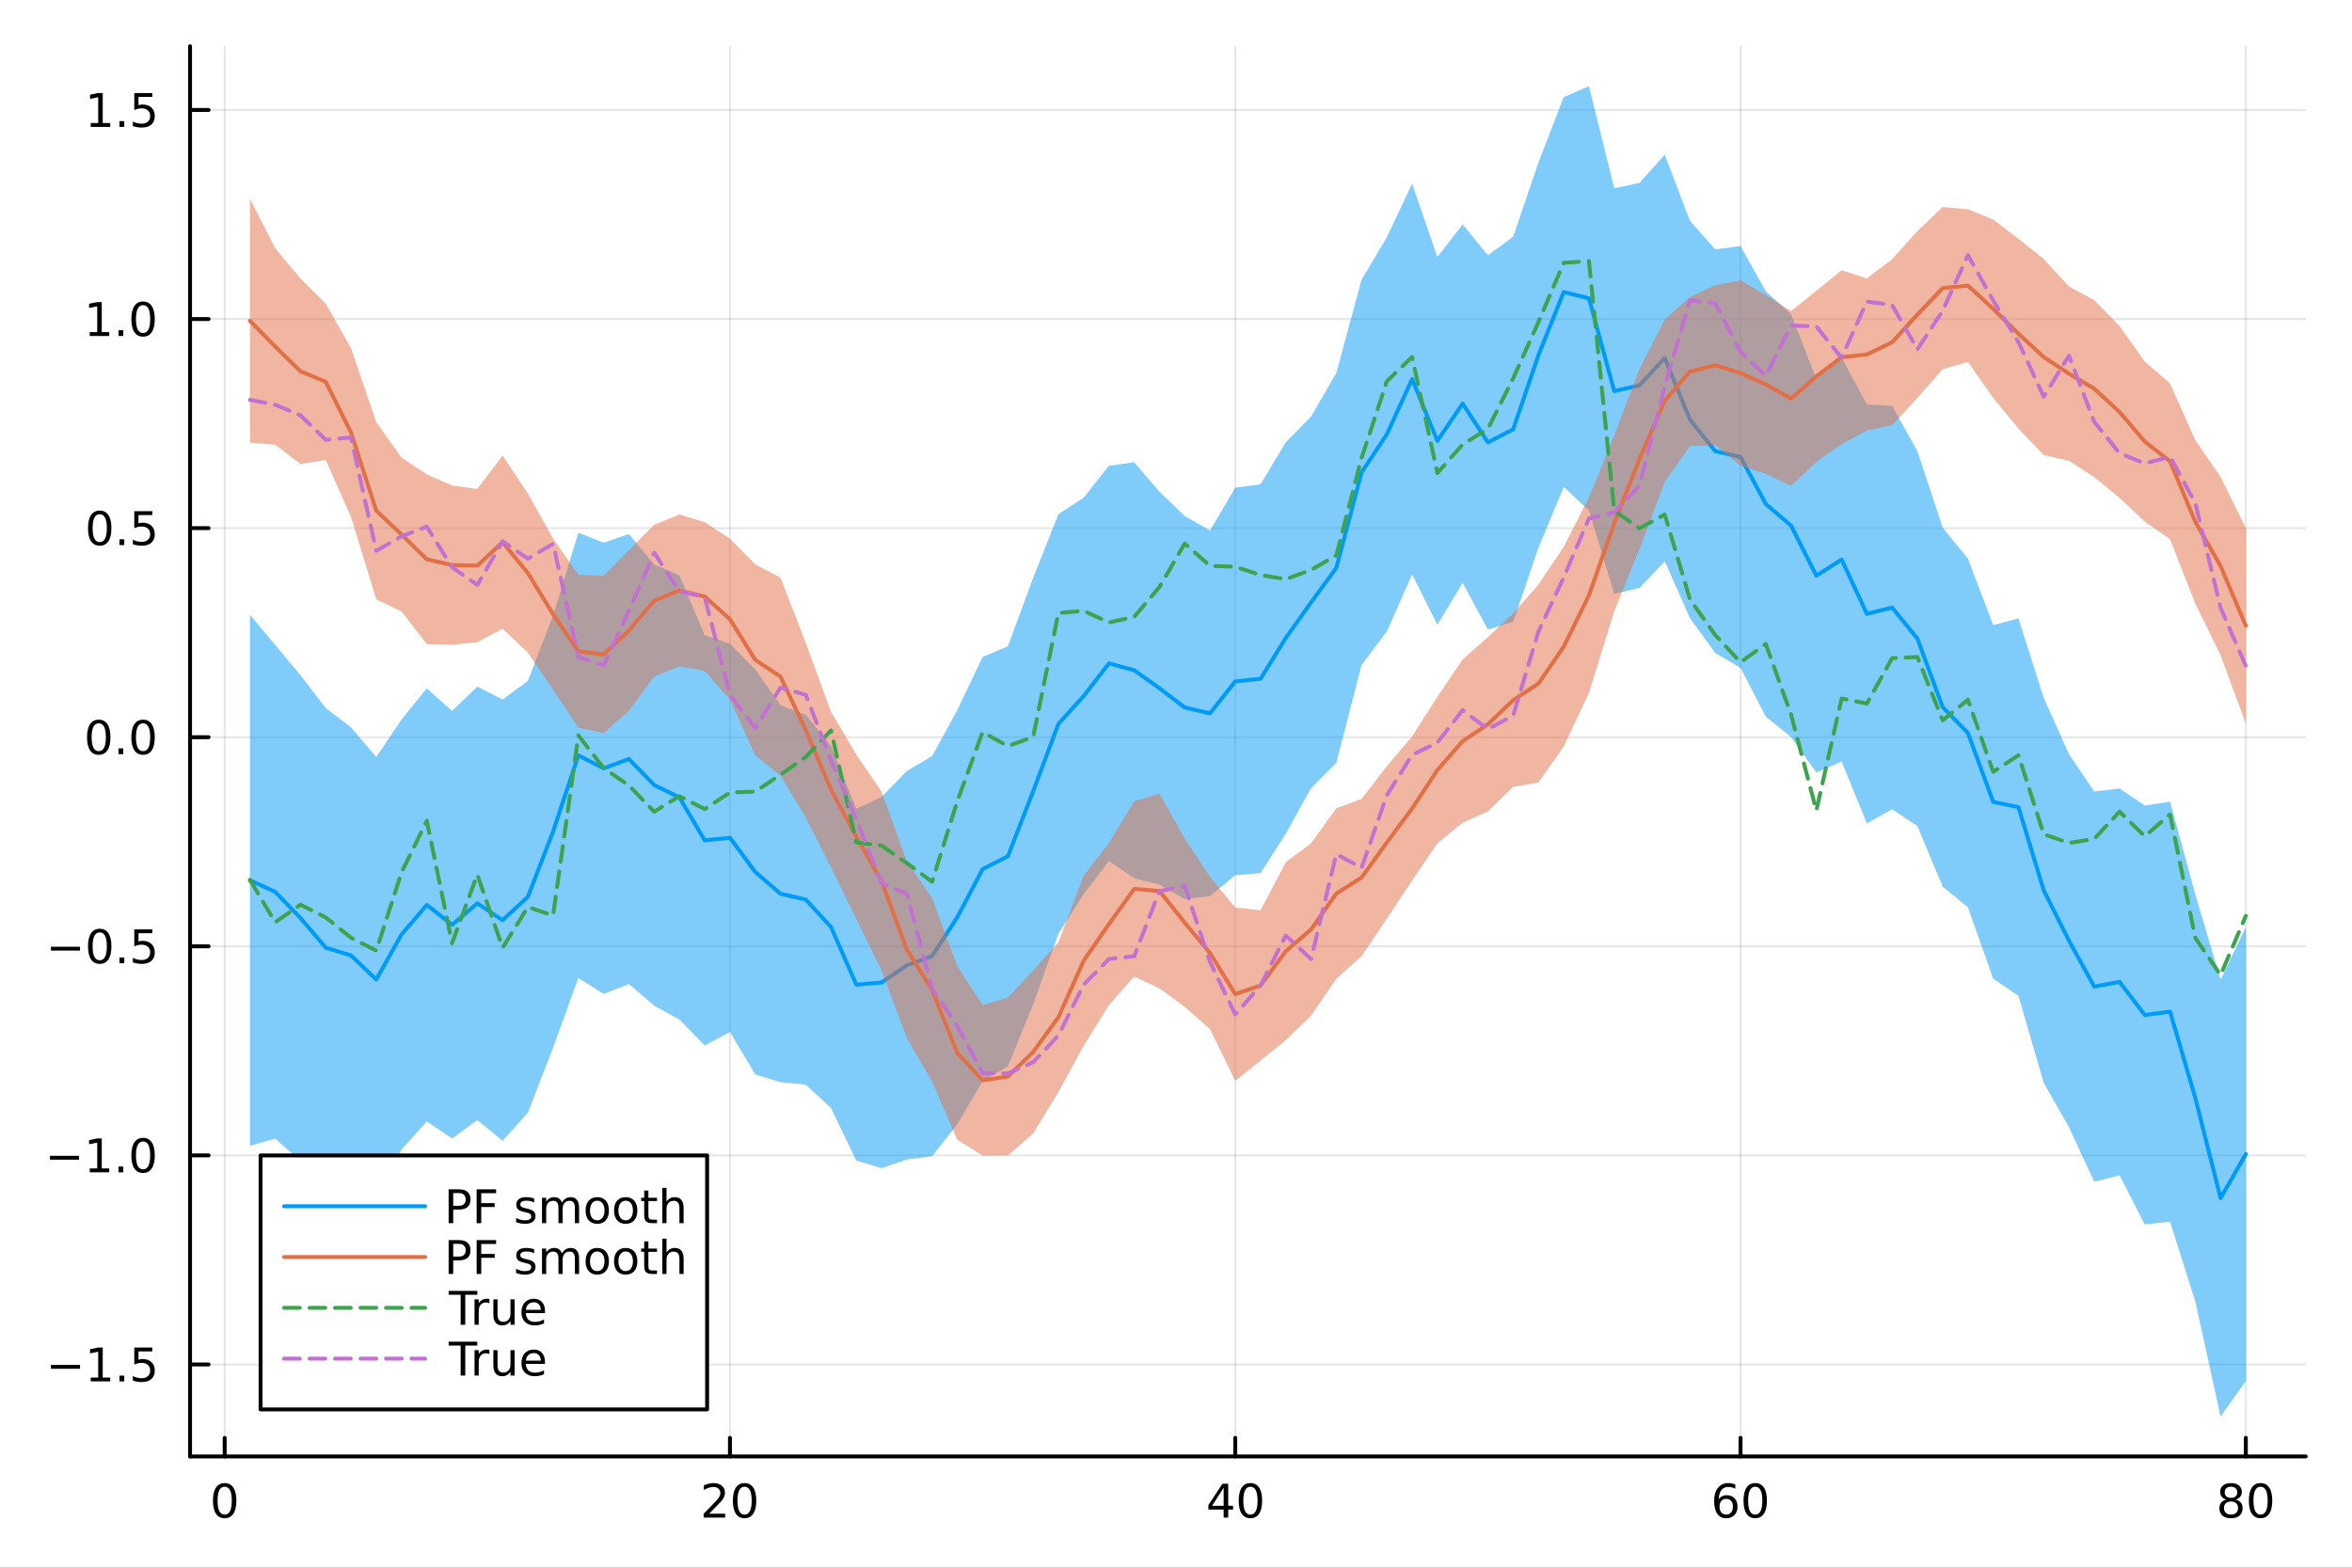 <?xml version="1.0" encoding="utf-8"?>
<svg xmlns="http://www.w3.org/2000/svg" xmlns:xlink="http://www.w3.org/1999/xlink" width="600" height="400" viewBox="0 0 2400 1600">
<rect x="0" y="0" width="2400" height="1600" fill="#333333" stroke="none"/>
<defs>
  <clipPath id="clip080">
    <rect x="0" y="0" width="2400" height="1600"/>
  </clipPath>
</defs>
<path clip-path="url(#clip080)" d="M0 1600 L2400 1600 L2400 0 L0 0  Z" fill="#ffffff" fill-rule="evenodd" fill-opacity="1"/>
<defs>
  <clipPath id="clip081">
    <rect x="480" y="0" width="1681" height="1600"/>
  </clipPath>
</defs>
<path clip-path="url(#clip080)" d="M193.936 1486.45 L2352.76 1486.45 L2352.76 47.244 L193.936 47.244  Z" fill="#ffffff" fill-rule="evenodd" fill-opacity="1"/>
<defs>
  <clipPath id="clip082">
    <rect x="193" y="47" width="2160" height="1440"/>
  </clipPath>
</defs>
<polyline clip-path="url(#clip082)" style="stroke:#000000; stroke-linecap:round; stroke-linejoin:round; stroke-width:2; stroke-opacity:0.1; fill:none" points="229.255,1486.45 229.255,47.244 "/>
<polyline clip-path="url(#clip082)" style="stroke:#000000; stroke-linecap:round; stroke-linejoin:round; stroke-width:2; stroke-opacity:0.1; fill:none" points="744.855,1486.45 744.855,47.244 "/>
<polyline clip-path="url(#clip082)" style="stroke:#000000; stroke-linecap:round; stroke-linejoin:round; stroke-width:2; stroke-opacity:0.1; fill:none" points="1260.46,1486.45 1260.46,47.244 "/>
<polyline clip-path="url(#clip082)" style="stroke:#000000; stroke-linecap:round; stroke-linejoin:round; stroke-width:2; stroke-opacity:0.1; fill:none" points="1776.06,1486.45 1776.06,47.244 "/>
<polyline clip-path="url(#clip082)" style="stroke:#000000; stroke-linecap:round; stroke-linejoin:round; stroke-width:2; stroke-opacity:0.1; fill:none" points="2291.66,1486.45 2291.66,47.244 "/>
<polyline clip-path="url(#clip082)" style="stroke:#000000; stroke-linecap:round; stroke-linejoin:round; stroke-width:2; stroke-opacity:0.1; fill:none" points="193.936,1392.59 2352.76,1392.59 "/>
<polyline clip-path="url(#clip082)" style="stroke:#000000; stroke-linecap:round; stroke-linejoin:round; stroke-width:2; stroke-opacity:0.1; fill:none" points="193.936,1179.2 2352.76,1179.2 "/>
<polyline clip-path="url(#clip082)" style="stroke:#000000; stroke-linecap:round; stroke-linejoin:round; stroke-width:2; stroke-opacity:0.1; fill:none" points="193.936,965.805 2352.76,965.805 "/>
<polyline clip-path="url(#clip082)" style="stroke:#000000; stroke-linecap:round; stroke-linejoin:round; stroke-width:2; stroke-opacity:0.1; fill:none" points="193.936,752.412 2352.76,752.412 "/>
<polyline clip-path="url(#clip082)" style="stroke:#000000; stroke-linecap:round; stroke-linejoin:round; stroke-width:2; stroke-opacity:0.1; fill:none" points="193.936,539.019 2352.76,539.019 "/>
<polyline clip-path="url(#clip082)" style="stroke:#000000; stroke-linecap:round; stroke-linejoin:round; stroke-width:2; stroke-opacity:0.1; fill:none" points="193.936,325.626 2352.76,325.626 "/>
<polyline clip-path="url(#clip082)" style="stroke:#000000; stroke-linecap:round; stroke-linejoin:round; stroke-width:2; stroke-opacity:0.1; fill:none" points="193.936,112.233 2352.76,112.233 "/>
<polyline clip-path="url(#clip080)" style="stroke:#000000; stroke-linecap:round; stroke-linejoin:round; stroke-width:4; stroke-opacity:1; fill:none" points="193.936,1486.45 2352.76,1486.45 "/>
<polyline clip-path="url(#clip080)" style="stroke:#000000; stroke-linecap:round; stroke-linejoin:round; stroke-width:4; stroke-opacity:1; fill:none" points="229.255,1486.45 229.255,1467.55 "/>
<polyline clip-path="url(#clip080)" style="stroke:#000000; stroke-linecap:round; stroke-linejoin:round; stroke-width:4; stroke-opacity:1; fill:none" points="744.855,1486.45 744.855,1467.55 "/>
<polyline clip-path="url(#clip080)" style="stroke:#000000; stroke-linecap:round; stroke-linejoin:round; stroke-width:4; stroke-opacity:1; fill:none" points="1260.46,1486.45 1260.46,1467.55 "/>
<polyline clip-path="url(#clip080)" style="stroke:#000000; stroke-linecap:round; stroke-linejoin:round; stroke-width:4; stroke-opacity:1; fill:none" points="1776.06,1486.45 1776.06,1467.55 "/>
<polyline clip-path="url(#clip080)" style="stroke:#000000; stroke-linecap:round; stroke-linejoin:round; stroke-width:4; stroke-opacity:1; fill:none" points="2291.66,1486.45 2291.66,1467.55 "/>
<path clip-path="url(#clip080)" d="M229.255 1517.37 Q225.644 1517.37 223.815 1520.93 Q222.009 1524.47 222.009 1531.6 Q222.009 1538.71 223.815 1542.27 Q225.644 1545.82 229.255 1545.82 Q232.889 1545.82 234.694 1542.27 Q236.523 1538.71 236.523 1531.6 Q236.523 1524.47 234.694 1520.93 Q232.889 1517.37 229.255 1517.37 M229.255 1513.66 Q235.065 1513.66 238.12 1518.27 Q241.199 1522.85 241.199 1531.6 Q241.199 1540.33 238.12 1544.94 Q235.065 1549.52 229.255 1549.52 Q223.444 1549.52 220.366 1544.94 Q217.31 1540.33 217.31 1531.6 Q217.31 1522.85 220.366 1518.27 Q223.444 1513.66 229.255 1513.66 Z" fill="#000000" fill-rule="nonzero" fill-opacity="1" /><path clip-path="url(#clip080)" d="M723.629 1544.91 L739.948 1544.91 L739.948 1548.85 L718.004 1548.85 L718.004 1544.91 Q720.666 1542.16 725.249 1537.53 Q729.855 1532.88 731.036 1531.53 Q733.281 1529.01 734.161 1527.27 Q735.064 1525.51 735.064 1523.82 Q735.064 1521.07 733.119 1519.33 Q731.198 1517.6 728.096 1517.6 Q725.897 1517.6 723.443 1518.36 Q721.013 1519.13 718.235 1520.68 L718.235 1515.95 Q721.059 1514.82 723.513 1514.24 Q725.967 1513.66 728.004 1513.66 Q733.374 1513.66 736.568 1516.35 Q739.763 1519.03 739.763 1523.52 Q739.763 1525.65 738.953 1527.57 Q738.166 1529.47 736.059 1532.07 Q735.48 1532.74 732.379 1535.95 Q729.277 1539.15 723.629 1544.91 Z" fill="#000000" fill-rule="nonzero" fill-opacity="1" /><path clip-path="url(#clip080)" d="M759.763 1517.37 Q756.152 1517.37 754.323 1520.93 Q752.517 1524.47 752.517 1531.6 Q752.517 1538.71 754.323 1542.27 Q756.152 1545.82 759.763 1545.82 Q763.397 1545.82 765.202 1542.27 Q767.031 1538.71 767.031 1531.6 Q767.031 1524.47 765.202 1520.93 Q763.397 1517.37 759.763 1517.37 M759.763 1513.66 Q765.573 1513.66 768.628 1518.27 Q771.707 1522.85 771.707 1531.6 Q771.707 1540.33 768.628 1544.94 Q765.573 1549.52 759.763 1549.52 Q753.952 1549.52 750.874 1544.94 Q747.818 1540.33 747.818 1531.6 Q747.818 1522.85 750.874 1518.27 Q753.952 1513.66 759.763 1513.66 Z" fill="#000000" fill-rule="nonzero" fill-opacity="1" /><path clip-path="url(#clip080)" d="M1248.63 1518.36 L1236.82 1536.81 L1248.63 1536.81 L1248.63 1518.36 M1247.4 1514.29 L1253.28 1514.29 L1253.28 1536.81 L1258.21 1536.81 L1258.21 1540.7 L1253.28 1540.7 L1253.28 1548.85 L1248.63 1548.85 L1248.63 1540.7 L1233.03 1540.7 L1233.03 1536.19 L1247.4 1514.29 Z" fill="#000000" fill-rule="nonzero" fill-opacity="1" /><path clip-path="url(#clip080)" d="M1275.94 1517.37 Q1272.33 1517.37 1270.5 1520.93 Q1268.7 1524.47 1268.7 1531.6 Q1268.7 1538.71 1270.5 1542.27 Q1272.33 1545.82 1275.94 1545.82 Q1279.58 1545.82 1281.38 1542.27 Q1283.21 1538.71 1283.21 1531.6 Q1283.21 1524.47 1281.38 1520.93 Q1279.58 1517.37 1275.94 1517.37 M1275.94 1513.66 Q1281.75 1513.66 1284.81 1518.27 Q1287.89 1522.85 1287.89 1531.6 Q1287.89 1540.33 1284.81 1544.94 Q1281.75 1549.52 1275.94 1549.52 Q1270.13 1549.52 1267.05 1544.94 Q1264 1540.33 1264 1531.6 Q1264 1522.85 1267.05 1518.27 Q1270.13 1513.66 1275.94 1513.66 Z" fill="#000000" fill-rule="nonzero" fill-opacity="1" /><path clip-path="url(#clip080)" d="M1761.46 1529.7 Q1758.31 1529.7 1756.46 1531.86 Q1754.63 1534.01 1754.63 1537.76 Q1754.63 1541.49 1756.46 1543.66 Q1758.31 1545.82 1761.46 1545.82 Q1764.61 1545.82 1766.44 1543.66 Q1768.29 1541.49 1768.29 1537.76 Q1768.29 1534.01 1766.44 1531.86 Q1764.61 1529.7 1761.46 1529.7 M1770.74 1515.05 L1770.74 1519.31 Q1768.98 1518.48 1767.18 1518.04 Q1765.4 1517.6 1763.64 1517.6 Q1759.01 1517.6 1756.55 1520.72 Q1754.12 1523.85 1753.78 1530.17 Q1755.14 1528.15 1757.2 1527.09 Q1759.26 1526 1761.74 1526 Q1766.95 1526 1769.96 1529.17 Q1772.99 1532.32 1772.99 1537.76 Q1772.99 1543.08 1769.84 1546.3 Q1766.69 1549.52 1761.46 1549.52 Q1755.47 1549.52 1752.3 1544.94 Q1749.12 1540.33 1749.12 1531.6 Q1749.12 1523.41 1753.01 1518.55 Q1756.9 1513.66 1763.45 1513.66 Q1765.21 1513.66 1766.99 1514.01 Q1768.8 1514.36 1770.74 1515.05 Z" fill="#000000" fill-rule="nonzero" fill-opacity="1" /><path clip-path="url(#clip080)" d="M1791.04 1517.37 Q1787.43 1517.37 1785.61 1520.93 Q1783.8 1524.47 1783.8 1531.6 Q1783.8 1538.71 1785.61 1542.27 Q1787.43 1545.82 1791.04 1545.82 Q1794.68 1545.82 1796.48 1542.27 Q1798.31 1538.71 1798.31 1531.6 Q1798.31 1524.47 1796.48 1520.93 Q1794.68 1517.37 1791.04 1517.37 M1791.04 1513.66 Q1796.86 1513.66 1799.91 1518.27 Q1802.99 1522.85 1802.99 1531.6 Q1802.99 1540.33 1799.91 1544.94 Q1796.86 1549.52 1791.04 1549.52 Q1785.23 1549.52 1782.16 1544.94 Q1779.1 1540.33 1779.1 1531.6 Q1779.1 1522.85 1782.16 1518.27 Q1785.23 1513.66 1791.04 1513.66 Z" fill="#000000" fill-rule="nonzero" fill-opacity="1" /><path clip-path="url(#clip080)" d="M2276.53 1532.44 Q2273.2 1532.44 2271.28 1534.22 Q2269.38 1536 2269.38 1539.13 Q2269.38 1542.25 2271.28 1544.03 Q2273.2 1545.82 2276.53 1545.82 Q2279.86 1545.82 2281.78 1544.03 Q2283.71 1542.23 2283.71 1539.13 Q2283.71 1536 2281.78 1534.22 Q2279.89 1532.44 2276.53 1532.44 M2271.85 1530.45 Q2268.84 1529.7 2267.16 1527.64 Q2265.49 1525.58 2265.49 1522.62 Q2265.49 1518.48 2268.43 1516.07 Q2271.39 1513.66 2276.53 1513.66 Q2281.69 1513.66 2284.63 1516.07 Q2287.57 1518.48 2287.57 1522.62 Q2287.57 1525.58 2285.88 1527.64 Q2284.22 1529.7 2281.23 1530.45 Q2284.61 1531.23 2286.48 1533.52 Q2288.38 1535.82 2288.38 1539.13 Q2288.38 1544.15 2285.3 1546.83 Q2282.25 1549.52 2276.53 1549.52 Q2270.81 1549.52 2267.73 1546.83 Q2264.68 1544.15 2264.68 1539.13 Q2264.68 1535.82 2266.58 1533.52 Q2268.47 1531.23 2271.85 1530.45 M2270.14 1523.06 Q2270.14 1525.75 2271.81 1527.25 Q2273.5 1528.76 2276.53 1528.76 Q2279.54 1528.76 2281.23 1527.25 Q2282.94 1525.75 2282.94 1523.06 Q2282.94 1520.38 2281.23 1518.87 Q2279.54 1517.37 2276.53 1517.37 Q2273.5 1517.37 2271.81 1518.87 Q2270.14 1520.38 2270.14 1523.06 Z" fill="#000000" fill-rule="nonzero" fill-opacity="1" /><path clip-path="url(#clip080)" d="M2306.69 1517.37 Q2303.08 1517.37 2301.25 1520.93 Q2299.45 1524.47 2299.45 1531.6 Q2299.45 1538.71 2301.25 1542.27 Q2303.08 1545.82 2306.69 1545.82 Q2310.33 1545.82 2312.13 1542.27 Q2313.96 1538.71 2313.96 1531.6 Q2313.96 1524.47 2312.13 1520.93 Q2310.33 1517.37 2306.69 1517.37 M2306.69 1513.66 Q2312.5 1513.66 2315.56 1518.27 Q2318.64 1522.85 2318.64 1531.6 Q2318.64 1540.33 2315.56 1544.94 Q2312.5 1549.52 2306.69 1549.52 Q2300.88 1549.52 2297.8 1544.94 Q2294.75 1540.33 2294.75 1531.6 Q2294.75 1522.85 2297.8 1518.27 Q2300.88 1513.66 2306.69 1513.66 Z" fill="#000000" fill-rule="nonzero" fill-opacity="1" /><polyline clip-path="url(#clip080)" style="stroke:#000000; stroke-linecap:round; stroke-linejoin:round; stroke-width:4; stroke-opacity:1; fill:none" points="193.936,1486.45 193.936,47.244 "/>
<polyline clip-path="url(#clip080)" style="stroke:#000000; stroke-linecap:round; stroke-linejoin:round; stroke-width:4; stroke-opacity:1; fill:none" points="193.936,1392.59 212.834,1392.59 "/>
<polyline clip-path="url(#clip080)" style="stroke:#000000; stroke-linecap:round; stroke-linejoin:round; stroke-width:4; stroke-opacity:1; fill:none" points="193.936,1179.2 212.834,1179.2 "/>
<polyline clip-path="url(#clip080)" style="stroke:#000000; stroke-linecap:round; stroke-linejoin:round; stroke-width:4; stroke-opacity:1; fill:none" points="193.936,965.805 212.834,965.805 "/>
<polyline clip-path="url(#clip080)" style="stroke:#000000; stroke-linecap:round; stroke-linejoin:round; stroke-width:4; stroke-opacity:1; fill:none" points="193.936,752.412 212.834,752.412 "/>
<polyline clip-path="url(#clip080)" style="stroke:#000000; stroke-linecap:round; stroke-linejoin:round; stroke-width:4; stroke-opacity:1; fill:none" points="193.936,539.019 212.834,539.019 "/>
<polyline clip-path="url(#clip080)" style="stroke:#000000; stroke-linecap:round; stroke-linejoin:round; stroke-width:4; stroke-opacity:1; fill:none" points="193.936,325.626 212.834,325.626 "/>
<polyline clip-path="url(#clip080)" style="stroke:#000000; stroke-linecap:round; stroke-linejoin:round; stroke-width:4; stroke-opacity:1; fill:none" points="193.936,112.233 212.834,112.233 "/>
<path clip-path="url(#clip080)" d="M51.987 1393.04 L81.663 1393.04 L81.663 1396.98 L51.987 1396.98 L51.987 1393.04 Z" fill="#000000" fill-rule="nonzero" fill-opacity="1" /><path clip-path="url(#clip080)" d="M92.566 1405.94 L100.205 1405.94 L100.205 1379.57 L91.895 1381.24 L91.895 1376.98 L100.159 1375.31 L104.834 1375.31 L104.834 1405.94 L112.473 1405.94 L112.473 1409.87 L92.566 1409.87 L92.566 1405.94 Z" fill="#000000" fill-rule="nonzero" fill-opacity="1" /><path clip-path="url(#clip080)" d="M121.918 1403.99 L126.802 1403.99 L126.802 1409.87 L121.918 1409.87 L121.918 1403.99 Z" fill="#000000" fill-rule="nonzero" fill-opacity="1" /><path clip-path="url(#clip080)" d="M137.033 1375.31 L155.39 1375.31 L155.39 1379.25 L141.316 1379.25 L141.316 1387.72 Q142.334 1387.37 143.353 1387.21 Q144.371 1387.02 145.39 1387.02 Q151.177 1387.02 154.556 1390.2 Q157.936 1393.37 157.936 1398.78 Q157.936 1404.36 154.464 1407.46 Q150.992 1410.54 144.672 1410.54 Q142.496 1410.54 140.228 1410.17 Q137.982 1409.8 135.575 1409.06 L135.575 1404.36 Q137.658 1405.5 139.881 1406.05 Q142.103 1406.61 144.58 1406.61 Q148.584 1406.61 150.922 1404.5 Q153.26 1402.39 153.26 1398.78 Q153.26 1395.17 150.922 1393.07 Q148.584 1390.96 144.58 1390.96 Q142.705 1390.96 140.83 1391.38 Q138.978 1391.79 137.033 1392.67 L137.033 1375.31 Z" fill="#000000" fill-rule="nonzero" fill-opacity="1" /><path clip-path="url(#clip080)" d="M50.992 1179.65 L80.668 1179.65 L80.668 1183.58 L50.992 1183.58 L50.992 1179.65 Z" fill="#000000" fill-rule="nonzero" fill-opacity="1" /><path clip-path="url(#clip080)" d="M91.571 1192.54 L99.21 1192.54 L99.21 1166.18 L90.899 1167.84 L90.899 1163.59 L99.163 1161.92 L103.839 1161.92 L103.839 1192.54 L111.478 1192.54 L111.478 1196.48 L91.571 1196.48 L91.571 1192.54 Z" fill="#000000" fill-rule="nonzero" fill-opacity="1" /><path clip-path="url(#clip080)" d="M120.922 1190.6 L125.807 1190.6 L125.807 1196.48 L120.922 1196.48 L120.922 1190.6 Z" fill="#000000" fill-rule="nonzero" fill-opacity="1" /><path clip-path="url(#clip080)" d="M145.992 1165 Q142.381 1165 140.552 1168.56 Q138.746 1172.1 138.746 1179.23 Q138.746 1186.34 140.552 1189.9 Q142.381 1193.45 145.992 1193.45 Q149.626 1193.45 151.431 1189.9 Q153.26 1186.34 153.26 1179.23 Q153.26 1172.1 151.431 1168.56 Q149.626 1165 145.992 1165 M145.992 1161.29 Q151.802 1161.29 154.857 1165.9 Q157.936 1170.48 157.936 1179.23 Q157.936 1187.96 154.857 1192.57 Q151.802 1197.15 145.992 1197.15 Q140.181 1197.15 137.103 1192.57 Q134.047 1187.96 134.047 1179.23 Q134.047 1170.48 137.103 1165.9 Q140.181 1161.29 145.992 1161.29 Z" fill="#000000" fill-rule="nonzero" fill-opacity="1" /><path clip-path="url(#clip080)" d="M51.987 966.257 L81.663 966.257 L81.663 970.192 L51.987 970.192 L51.987 966.257 Z" fill="#000000" fill-rule="nonzero" fill-opacity="1" /><path clip-path="url(#clip080)" d="M101.756 951.604 Q98.145 951.604 96.316 955.169 Q94.51 958.71 94.51 965.84 Q94.51 972.946 96.316 976.511 Q98.145 980.053 101.756 980.053 Q105.39 980.053 107.196 976.511 Q109.024 972.946 109.024 965.84 Q109.024 958.71 107.196 955.169 Q105.39 951.604 101.756 951.604 M101.756 947.9 Q107.566 947.9 110.621 952.507 Q113.7 957.09 113.7 965.84 Q113.7 974.567 110.621 979.173 Q107.566 983.757 101.756 983.757 Q95.946 983.757 92.867 979.173 Q89.811 974.567 89.811 965.84 Q89.811 957.09 92.867 952.507 Q95.946 947.9 101.756 947.9 Z" fill="#000000" fill-rule="nonzero" fill-opacity="1" /><path clip-path="url(#clip080)" d="M121.918 977.206 L126.802 977.206 L126.802 983.085 L121.918 983.085 L121.918 977.206 Z" fill="#000000" fill-rule="nonzero" fill-opacity="1" /><path clip-path="url(#clip080)" d="M137.033 948.525 L155.39 948.525 L155.39 952.46 L141.316 952.46 L141.316 960.933 Q142.334 960.585 143.353 960.423 Q144.371 960.238 145.39 960.238 Q151.177 960.238 154.556 963.409 Q157.936 966.581 157.936 971.997 Q157.936 977.576 154.464 980.678 Q150.992 983.757 144.672 983.757 Q142.496 983.757 140.228 983.386 Q137.982 983.016 135.575 982.275 L135.575 977.576 Q137.658 978.71 139.881 979.266 Q142.103 979.821 144.58 979.821 Q148.584 979.821 150.922 977.715 Q153.26 975.609 153.26 971.997 Q153.26 968.386 150.922 966.28 Q148.584 964.173 144.58 964.173 Q142.705 964.173 140.83 964.59 Q138.978 965.007 137.033 965.886 L137.033 948.525 Z" fill="#000000" fill-rule="nonzero" fill-opacity="1" /><path clip-path="url(#clip080)" d="M100.76 738.211 Q97.149 738.211 95.321 741.776 Q93.515 745.317 93.515 752.447 Q93.515 759.553 95.321 763.118 Q97.149 766.66 100.76 766.66 Q104.395 766.66 106.2 763.118 Q108.029 759.553 108.029 752.447 Q108.029 745.317 106.2 741.776 Q104.395 738.211 100.76 738.211 M100.76 734.507 Q106.571 734.507 109.626 739.114 Q112.705 743.697 112.705 752.447 Q112.705 761.174 109.626 765.78 Q106.571 770.364 100.76 770.364 Q94.95 770.364 91.871 765.78 Q88.816 761.174 88.816 752.447 Q88.816 743.697 91.871 739.114 Q94.95 734.507 100.76 734.507 Z" fill="#000000" fill-rule="nonzero" fill-opacity="1" /><path clip-path="url(#clip080)" d="M120.922 763.813 L125.807 763.813 L125.807 769.692 L120.922 769.692 L120.922 763.813 Z" fill="#000000" fill-rule="nonzero" fill-opacity="1" /><path clip-path="url(#clip080)" d="M145.992 738.211 Q142.381 738.211 140.552 741.776 Q138.746 745.317 138.746 752.447 Q138.746 759.553 140.552 763.118 Q142.381 766.66 145.992 766.66 Q149.626 766.66 151.431 763.118 Q153.26 759.553 153.26 752.447 Q153.26 745.317 151.431 741.776 Q149.626 738.211 145.992 738.211 M145.992 734.507 Q151.802 734.507 154.857 739.114 Q157.936 743.697 157.936 752.447 Q157.936 761.174 154.857 765.78 Q151.802 770.364 145.992 770.364 Q140.181 770.364 137.103 765.78 Q134.047 761.174 134.047 752.447 Q134.047 743.697 137.103 739.114 Q140.181 734.507 145.992 734.507 Z" fill="#000000" fill-rule="nonzero" fill-opacity="1" /><path clip-path="url(#clip080)" d="M101.756 524.818 Q98.145 524.818 96.316 528.383 Q94.51 531.924 94.51 539.054 Q94.51 546.16 96.316 549.725 Q98.145 553.267 101.756 553.267 Q105.39 553.267 107.196 549.725 Q109.024 546.16 109.024 539.054 Q109.024 531.924 107.196 528.383 Q105.39 524.818 101.756 524.818 M101.756 521.114 Q107.566 521.114 110.621 525.721 Q113.7 530.304 113.7 539.054 Q113.7 547.781 110.621 552.387 Q107.566 556.97 101.756 556.97 Q95.946 556.97 92.867 552.387 Q89.811 547.781 89.811 539.054 Q89.811 530.304 92.867 525.721 Q95.946 521.114 101.756 521.114 Z" fill="#000000" fill-rule="nonzero" fill-opacity="1" /><path clip-path="url(#clip080)" d="M121.918 550.42 L126.802 550.42 L126.802 556.299 L121.918 556.299 L121.918 550.42 Z" fill="#000000" fill-rule="nonzero" fill-opacity="1" /><path clip-path="url(#clip080)" d="M137.033 521.739 L155.39 521.739 L155.39 525.674 L141.316 525.674 L141.316 534.147 Q142.334 533.799 143.353 533.637 Q144.371 533.452 145.39 533.452 Q151.177 533.452 154.556 536.623 Q157.936 539.795 157.936 545.211 Q157.936 550.79 154.464 553.892 Q150.992 556.97 144.672 556.97 Q142.496 556.97 140.228 556.6 Q137.982 556.23 135.575 555.489 L135.575 550.79 Q137.658 551.924 139.881 552.48 Q142.103 553.035 144.58 553.035 Q148.584 553.035 150.922 550.929 Q153.26 548.822 153.26 545.211 Q153.26 541.6 150.922 539.494 Q148.584 537.387 144.58 537.387 Q142.705 537.387 140.83 537.804 Q138.978 538.221 137.033 539.1 L137.033 521.739 Z" fill="#000000" fill-rule="nonzero" fill-opacity="1" /><path clip-path="url(#clip080)" d="M91.571 338.971 L99.21 338.971 L99.21 312.605 L90.899 314.272 L90.899 310.013 L99.163 308.346 L103.839 308.346 L103.839 338.971 L111.478 338.971 L111.478 342.906 L91.571 342.906 L91.571 338.971 Z" fill="#000000" fill-rule="nonzero" fill-opacity="1" /><path clip-path="url(#clip080)" d="M120.922 337.027 L125.807 337.027 L125.807 342.906 L120.922 342.906 L120.922 337.027 Z" fill="#000000" fill-rule="nonzero" fill-opacity="1" /><path clip-path="url(#clip080)" d="M145.992 311.425 Q142.381 311.425 140.552 314.99 Q138.746 318.531 138.746 325.661 Q138.746 332.767 140.552 336.332 Q142.381 339.874 145.992 339.874 Q149.626 339.874 151.431 336.332 Q153.26 332.767 153.26 325.661 Q153.26 318.531 151.431 314.99 Q149.626 311.425 145.992 311.425 M145.992 307.721 Q151.802 307.721 154.857 312.328 Q157.936 316.911 157.936 325.661 Q157.936 334.388 154.857 338.994 Q151.802 343.577 145.992 343.577 Q140.181 343.577 137.103 338.994 Q134.047 334.388 134.047 325.661 Q134.047 316.911 137.103 312.328 Q140.181 307.721 145.992 307.721 Z" fill="#000000" fill-rule="nonzero" fill-opacity="1" /><path clip-path="url(#clip080)" d="M92.566 125.578 L100.205 125.578 L100.205 99.212 L91.895 100.879 L91.895 96.62 L100.159 94.953 L104.834 94.953 L104.834 125.578 L112.473 125.578 L112.473 129.513 L92.566 129.513 L92.566 125.578 Z" fill="#000000" fill-rule="nonzero" fill-opacity="1" /><path clip-path="url(#clip080)" d="M121.918 123.633 L126.802 123.633 L126.802 129.513 L121.918 129.513 L121.918 123.633 Z" fill="#000000" fill-rule="nonzero" fill-opacity="1" /><path clip-path="url(#clip080)" d="M137.033 94.953 L155.39 94.953 L155.39 98.888 L141.316 98.888 L141.316 107.36 Q142.334 107.013 143.353 106.851 Q144.371 106.666 145.39 106.666 Q151.177 106.666 154.556 109.837 Q157.936 113.009 157.936 118.425 Q157.936 124.004 154.464 127.106 Q150.992 130.184 144.672 130.184 Q142.496 130.184 140.228 129.814 Q137.982 129.444 135.575 128.703 L135.575 124.004 Q137.658 125.138 139.881 125.694 Q142.103 126.249 144.58 126.249 Q148.584 126.249 150.922 124.143 Q153.26 122.036 153.26 118.425 Q153.26 114.814 150.922 112.708 Q148.584 110.601 144.58 110.601 Q142.705 110.601 140.83 111.018 Q138.978 111.434 137.033 112.314 L137.033 94.953 Z" fill="#000000" fill-rule="nonzero" fill-opacity="1" /><path clip-path="url(#clip082)" d="M255.035 1169.37 L280.815 1162.11 L306.595 1184.74 L332.375 1211.74 L358.155 1207.91 L383.935 1226.72 L409.715 1173.15 L435.495 1144.63 L461.275 1161.96 L487.055 1143.14 L512.835 1164.28 L538.615 1135.73 L564.395 1069.14 L590.175 998.095 L615.955 1014.51 L641.735 1004.26 L667.515 1026.33 L693.295 1040.63 L719.075 1066.95 L744.855 1053.21 L770.635 1096.56 L796.415 1104.55 L822.195 1106.94 L847.975 1130.95 L873.755 1184.45 L899.535 1192.2 L925.316 1183.45 L951.096 1180.03 L976.876 1147.43 L1002.66 1103.46 L1028.44 1088.3 L1054.22 1025.22 L1080 952.89 L1105.78 912.79 L1131.56 878.731 L1157.34 896.299 L1183.12 902.942 L1208.9 917.488 L1234.68 914.687 L1260.46 893.152 L1286.24 891.16 L1312.02 850.876 L1337.8 804.43 L1363.58 778.534 L1389.36 678.622 L1415.14 644.441 L1440.92 586.269 L1466.7 637.649 L1492.48 594.826 L1518.26 642.441 L1544.04 634.744 L1569.82 559.125 L1595.6 496.962 L1621.38 520.962 L1647.16 606.129 L1672.94 600.043 L1698.72 572.832 L1724.5 631.028 L1750.28 666.513 L1776.06 681.662 L1801.84 731.47 L1827.62 752.236 L1853.4 788.469 L1879.18 777.189 L1904.96 840.32 L1930.74 825.896 L1956.52 843.117 L1982.3 904.873 L2008.08 925.999 L2033.86 998.834 L2059.64 1016.38 L2085.42 1105.13 L2111.2 1150.39 L2136.98 1206.11 L2162.76 1199.48 L2188.54 1249.64 L2214.32 1246.85 L2240.1 1328.29 L2265.88 1445.72 L2291.66 1409.44 L2291.66 946.268 L2265.88 999.812 L2240.1 912.846 L2214.32 818.163 L2188.54 822.13 L2162.76 804.747 L2136.98 807.822 L2111.2 769.746 L2085.42 712.255 L2059.64 631.204 L2033.86 637.963 L2008.08 570.176 L1982.3 538.468 L1956.52 460.517 L1930.74 414.262 L1904.96 412.609 L1879.18 364.973 L1853.4 386.688 L1827.62 320.635 L1801.84 297.347 L1776.06 251.121 L1750.28 254.534 L1724.5 225.594 L1698.72 157.881 L1672.94 186.666 L1647.16 192.118 L1621.38 87.976 L1595.6 99.15 L1569.82 165.827 L1544.04 241.605 L1518.26 260.568 L1492.48 229.025 L1466.7 262.314 L1440.92 187.493 L1415.14 242.14 L1389.36 285.535 L1363.58 380.622 L1337.8 425.241 L1312.02 451.397 L1286.24 494.317 L1260.46 497.705 L1234.68 541.385 L1208.9 526.684 L1183.12 501.863 L1157.34 471.858 L1131.56 475.316 L1105.78 507.977 L1080 524.719 L1054.22 589.837 L1028.44 659.576 L1002.66 670.556 L976.876 724.608 L951.096 771.653 L925.316 786.929 L899.535 813.368 L873.755 825.455 L847.975 761.24 L822.195 729.36 L796.415 719.747 L770.635 683.237 L744.855 656.918 L719.075 648.401 L693.295 587.106 L667.515 576.062 L641.735 545.096 L615.955 553.875 L590.175 543.73 L564.395 628.015 L538.615 694.99 L512.835 713.938 L487.055 700.786 L461.275 725.729 L435.495 702.57 L409.715 734.4 L383.935 772.616 L358.155 742.359 L332.375 722.668 L306.595 689.094 L280.815 658.408 L255.035 627.374  Z" fill="#009af9" fill-rule="evenodd" fill-opacity="0.5"/>
<polyline clip-path="url(#clip082)" style="stroke:#009af9; stroke-linecap:round; stroke-linejoin:round; stroke-width:4; stroke-opacity:1; fill:none" points="255.035,898.374 280.815,910.258 306.595,936.915 332.375,967.205 358.155,975.136 383.935,999.667 409.715,953.774 435.495,923.601 461.275,943.842 487.055,921.964 512.835,939.109 538.615,915.362 564.395,848.578 590.175,770.913 615.955,784.191 641.735,774.678 667.515,801.197 693.295,813.866 719.075,857.674 744.855,855.067 770.635,889.901 796.415,912.148 822.195,918.15 847.975,946.095 873.755,1004.95 899.535,1002.78 925.316,985.188 951.096,975.841 976.876,936.022 1002.66,887.006 1028.44,873.94 1054.22,807.529 1080,738.805 1105.78,710.384 1131.56,677.023 1157.34,684.078 1183.12,702.402 1208.9,722.086 1234.68,728.036 1260.46,695.429 1286.24,692.739 1312.02,651.136 1337.8,614.835 1363.58,579.578 1389.36,482.078 1415.14,443.291 1440.92,386.881 1466.7,449.982 1492.48,411.925 1518.26,451.505 1544.04,438.174 1569.82,362.476 1595.6,298.056 1621.38,304.469 1647.16,399.123 1672.94,393.354 1698.72,365.356 1724.5,428.311 1750.28,460.523 1776.06,466.392 1801.84,514.409 1827.62,536.436 1853.4,587.579 1879.18,571.081 1904.96,626.464 1930.74,620.079 1956.52,651.817 1982.3,721.67 2008.08,748.088 2033.86,818.398 2059.64,823.794 2085.42,908.691 2111.2,960.066 2136.98,1006.96 2162.76,1002.12 2188.54,1035.88 2214.32,1032.5 2240.1,1120.57 2265.88,1222.76 2291.66,1177.85 "/>
<path clip-path="url(#clip082)" d="M255.035 451.887 L280.815 453.945 L306.595 473.561 L332.375 469.488 L358.155 527.653 L383.935 611.713 L409.715 623.993 L435.495 657.366 L461.275 658 L487.055 655.524 L512.835 641.7 L538.615 666.058 L564.395 704.054 L590.175 742.683 L615.955 748.238 L641.735 725.414 L667.515 690.414 L693.295 680.122 L719.075 684.783 L744.855 714.201 L770.635 770.831 L796.415 791.589 L822.195 834.382 L847.975 885.252 L873.755 938.016 L899.535 990.416 L925.316 1059.3 L951.096 1103.84 L976.876 1163.41 L1002.66 1179.39 L1028.44 1179.25 L1054.22 1156.82 L1080 1114.59 L1105.78 1067.38 L1131.56 1025.86 L1157.34 996.663 L1183.12 1008.78 L1208.9 1027.6 L1234.68 1050.38 L1260.46 1103.12 L1286.24 1082.5 L1312.02 1061.59 L1337.8 1036.53 L1363.58 998.947 L1389.36 975.832 L1415.14 937.679 L1440.92 898.683 L1466.7 860.678 L1492.48 839.671 L1518.26 828.138 L1544.04 803.126 L1569.82 798.618 L1595.6 761.895 L1621.38 707.303 L1647.16 623.903 L1672.94 560.39 L1698.72 491.763 L1724.5 455.245 L1750.28 454.388 L1776.06 475.464 L1801.84 483.646 L1827.62 496.029 L1853.4 471.458 L1879.18 453.251 L1904.96 439.401 L1930.74 434.005 L1956.52 406.178 L1982.3 376.818 L2008.08 369.412 L2033.86 406.172 L2059.64 437.439 L2085.42 464.434 L2111.2 470.345 L2136.98 487.01 L2162.76 508.14 L2188.54 532.333 L2214.32 550.323 L2240.1 616.022 L2265.88 668.72 L2291.66 738.418 L2291.66 538.923 L2265.88 486.677 L2240.1 449.244 L2214.32 391.383 L2188.54 369.062 L2162.76 332.732 L2136.98 306.343 L2111.2 292.412 L2085.42 264.368 L2059.64 243.718 L2033.86 224.11 L2008.08 213.571 L1982.3 211.3 L1956.52 235.85 L1930.74 264.549 L1904.96 284.197 L1879.18 275.838 L1853.4 296.749 L1827.62 317.509 L1801.84 301.144 L1776.06 286.134 L1750.28 291.094 L1724.5 303.113 L1698.72 326.056 L1672.94 376.477 L1647.16 444.39 L1621.38 507.682 L1595.6 558.191 L1569.82 596.636 L1544.04 626.078 L1518.26 650.225 L1492.48 673.149 L1466.7 711.203 L1440.92 751.555 L1415.14 782.001 L1389.36 815.374 L1363.58 824.983 L1337.8 860.715 L1312.02 880.021 L1286.24 929.065 L1260.46 926.161 L1234.68 894.97 L1208.9 855.771 L1183.12 809.959 L1157.34 817.805 L1131.56 860.409 L1105.78 893.639 L1080 961.827 L1054.22 990.508 L1028.44 1018.12 L1002.66 1025.86 L976.876 986.115 L951.096 916.722 L925.316 879.193 L899.535 807.963 L873.755 770.115 L847.975 726.49 L822.195 655.965 L796.415 589.472 L770.635 576.017 L744.855 549.795 L719.075 532.889 L693.295 525.026 L667.515 535.569 L641.735 561.546 L615.955 587.54 L590.175 586.583 L564.395 549.766 L538.615 503.66 L512.835 464.972 L487.055 499.049 L461.275 495.526 L435.495 484.165 L409.715 467.007 L383.935 430.782 L358.155 355.284 L332.375 309.86 L306.595 284.278 L280.815 253.387 L255.035 202.824  Z" fill="#e26f46" fill-rule="evenodd" fill-opacity="0.5"/>
<polyline clip-path="url(#clip082)" style="stroke:#e26f46; stroke-linecap:round; stroke-linejoin:round; stroke-width:4; stroke-opacity:1; fill:none" points="255.035,327.356 280.815,353.666 306.595,378.919 332.375,389.674 358.155,441.469 383.935,521.248 409.715,545.5 435.495,570.765 461.275,576.763 487.055,577.287 512.835,553.336 538.615,584.859 564.395,626.91 590.175,664.633 615.955,667.889 641.735,643.48 667.515,612.992 693.295,602.574 719.075,608.836 744.855,631.998 770.635,673.424 796.415,690.53 822.195,745.174 847.975,805.871 873.755,854.065 899.535,899.189 925.316,969.245 951.096,1010.28 976.876,1074.76 1002.66,1102.62 1028.44,1098.68 1054.22,1073.66 1080,1038.21 1105.78,980.507 1131.56,943.135 1157.34,907.234 1183.12,909.369 1208.9,941.683 1234.68,972.677 1260.46,1014.64 1286.24,1005.78 1312.02,970.804 1337.8,948.621 1363.58,911.965 1389.36,895.603 1415.14,859.84 1440.92,825.119 1466.7,785.94 1492.48,756.41 1518.26,739.182 1544.04,714.602 1569.82,697.627 1595.6,660.043 1621.38,607.492 1647.16,534.146 1672.94,468.433 1698.72,408.91 1724.5,379.179 1750.28,372.741 1776.06,380.799 1801.84,392.395 1827.62,406.769 1853.4,384.104 1879.18,364.545 1904.96,361.799 1930.74,349.277 1956.52,321.014 1982.3,294.059 2008.08,291.491 2033.86,315.141 2059.64,340.578 2085.42,364.401 2111.2,381.378 2136.98,396.677 2162.76,420.436 2188.54,450.698 2214.32,470.853 2240.1,532.633 2265.88,577.699 2291.66,638.67 "/>
<polyline clip-path="url(#clip082)" style="stroke:#3da44d; stroke-linecap:round; stroke-linejoin:round; stroke-width:4; stroke-opacity:1; fill:none" stroke-dasharray="16, 10" points="255.035,897.98 280.815,941.269 306.595,923.33 332.375,936.306 358.155,957.026 383.935,970.228 409.715,890.37 435.495,837.691 461.275,962.633 487.055,892.633 512.835,967.365 538.615,925.723 564.395,934.313 590.175,750.6 615.955,783.849 641.735,801.671 667.515,828.406 693.295,812.564 719.075,825.765 744.855,808.84 770.635,807.894 796.415,790.723 822.195,772.532 847.975,745.452 873.755,859.772 899.535,863.036 925.316,880.92 951.096,899.949 976.876,817.591 1002.66,747.224 1028.44,761.474 1054.22,752.199 1080,625.662 1105.78,623.367 1131.56,635.32 1157.34,629.613 1183.12,599.046 1208.9,554.789 1234.68,577.507 1260.46,578.4 1286.24,586.883 1312.02,591.138 1337.8,581.639 1363.58,566.869 1389.36,467.415 1415.14,389.127 1440.92,364.342 1466.7,482.769 1492.48,453.63 1518.26,437.684 1544.04,386.206 1569.82,328.673 1595.6,268.286 1621.38,266.413 1647.16,521.177 1672.94,539.213 1698.72,525.178 1724.5,611.876 1750.28,648.143 1776.06,675.943 1801.84,657.265 1827.62,729.305 1853.4,827.229 1879.18,712.875 1904.96,718.052 1930.74,671.685 1956.52,670.596 1982.3,735.236 2008.08,714.141 2033.86,787.747 2059.64,770.863 2085.42,851.417 2111.2,860.341 2136.98,856.213 2162.76,828.376 2188.54,853.523 2214.32,831.167 2240.1,957.135 2265.88,995.228 2291.66,934.751 "/>
<polyline clip-path="url(#clip082)" style="stroke:#c271d2; stroke-linecap:round; stroke-linejoin:round; stroke-width:4; stroke-opacity:1; fill:none" stroke-dasharray="16, 10" points="255.035,408.08 280.815,413.075 306.595,423.949 332.375,448.891 358.155,446.457 383.935,562.188 409.715,547.455 435.495,537.505 461.275,579.021 487.055,596.954 512.835,552.529 538.615,570.139 564.395,555.043 590.175,670.43 615.955,679.056 641.735,623.394 667.515,564.065 693.295,603.582 719.075,609.323 744.855,709.071 770.635,743.198 796.415,701.833 822.195,709.152 847.975,775.795 873.755,836.334 899.535,901.442 925.316,912.047 951.096,1008.82 976.876,1047.23 1002.66,1095.04 1028.44,1095.61 1054.22,1084.19 1080,1056.85 1105.78,1004.96 1131.56,978.794 1157.34,975.931 1183.12,909.517 1208.9,904.252 1234.68,981.66 1260.46,1035.42 1286.24,1005.84 1312.02,954.864 1337.8,978.837 1363.58,871.696 1389.36,885.707 1415.14,811.605 1440.92,770.483 1466.7,757.918 1492.48,724.769 1518.26,744.18 1544.04,730.326 1569.82,644.63 1595.6,589.339 1621.38,529.22 1647.16,522.819 1672.94,495.585 1698.72,394.182 1724.5,306.569 1750.28,309.326 1776.06,358.906 1801.84,383.653 1827.62,332.243 1853.4,333.176 1879.18,365.208 1904.96,307.771 1930.74,311.298 1956.52,356.625 1982.3,317.186 2008.08,260.402 2033.86,306.713 2059.64,349.074 2085.42,404.9 2111.2,362.973 2136.98,430.591 2162.76,462.524 2188.54,473.034 2214.32,466.164 2240.1,513.331 2265.88,620.251 2291.66,679.723 "/>
<path clip-path="url(#clip080)" d="M265.897 1438.47 L721.546 1438.47 L721.546 1179.27 L265.897 1179.27  Z" fill="#ffffff" fill-rule="evenodd" fill-opacity="1"/>
<polyline clip-path="url(#clip080)" style="stroke:#000000; stroke-linecap:round; stroke-linejoin:round; stroke-width:4; stroke-opacity:1; fill:none" points="265.897,1438.47 721.546,1438.47 721.546,1179.27 265.897,1179.27 265.897,1438.47 "/>
<polyline clip-path="url(#clip080)" style="stroke:#009af9; stroke-linecap:round; stroke-linejoin:round; stroke-width:4; stroke-opacity:1; fill:none" points="289.884,1231.11 433.805,1231.11 "/>
<path clip-path="url(#clip080)" d="M462.468 1217.68 L462.468 1230.66 L468.347 1230.66 Q471.611 1230.66 473.394 1228.97 Q475.176 1227.28 475.176 1224.16 Q475.176 1221.06 473.394 1219.37 Q471.611 1217.68 468.347 1217.68 L462.468 1217.68 M457.792 1213.83 L468.347 1213.83 Q474.157 1213.83 477.12 1216.47 Q480.106 1219.09 480.106 1224.16 Q480.106 1229.27 477.12 1231.89 Q474.157 1234.51 468.347 1234.51 L462.468 1234.51 L462.468 1248.39 L457.792 1248.39 L457.792 1213.83 Z" fill="#000000" fill-rule="nonzero" fill-opacity="1" /><path clip-path="url(#clip080)" d="M486.38 1213.83 L506.241 1213.83 L506.241 1217.77 L491.055 1217.77 L491.055 1227.95 L504.759 1227.95 L504.759 1231.89 L491.055 1231.89 L491.055 1248.39 L486.38 1248.39 L486.38 1213.83 Z" fill="#000000" fill-rule="nonzero" fill-opacity="1" /><path clip-path="url(#clip080)" d="M545.06 1223.23 L545.06 1227.26 Q543.254 1226.33 541.31 1225.87 Q539.365 1225.41 537.282 1225.41 Q534.111 1225.41 532.514 1226.38 Q530.94 1227.35 530.94 1229.3 Q530.94 1230.78 532.074 1231.64 Q533.208 1232.47 536.634 1233.23 L538.092 1233.56 Q542.629 1234.53 544.527 1236.31 Q546.449 1238.07 546.449 1241.24 Q546.449 1244.85 543.578 1246.96 Q540.731 1249.07 535.731 1249.07 Q533.648 1249.07 531.379 1248.65 Q529.134 1248.26 526.634 1247.45 L526.634 1243.05 Q528.995 1244.27 531.287 1244.9 Q533.578 1245.5 535.824 1245.5 Q538.833 1245.5 540.453 1244.48 Q542.074 1243.44 542.074 1241.57 Q542.074 1239.83 540.893 1238.9 Q539.736 1237.98 535.777 1237.12 L534.296 1236.77 Q530.338 1235.94 528.578 1234.23 Q526.819 1232.49 526.819 1229.48 Q526.819 1225.83 529.412 1223.83 Q532.004 1221.84 536.773 1221.84 Q539.134 1221.84 541.217 1222.19 Q543.301 1222.54 545.06 1223.23 Z" fill="#000000" fill-rule="nonzero" fill-opacity="1" /><path clip-path="url(#clip080)" d="M573.416 1227.45 Q575.013 1224.58 577.236 1223.21 Q579.458 1221.84 582.467 1221.84 Q586.518 1221.84 588.717 1224.69 Q590.916 1227.51 590.916 1232.75 L590.916 1248.39 L586.634 1248.39 L586.634 1232.89 Q586.634 1229.16 585.314 1227.35 Q583.995 1225.55 581.286 1225.55 Q577.976 1225.55 576.055 1227.75 Q574.134 1229.95 574.134 1233.74 L574.134 1248.39 L569.851 1248.39 L569.851 1232.89 Q569.851 1229.14 568.532 1227.35 Q567.212 1225.55 564.458 1225.55 Q561.194 1225.55 559.273 1227.77 Q557.351 1229.97 557.351 1233.74 L557.351 1248.39 L553.069 1248.39 L553.069 1222.47 L557.351 1222.47 L557.351 1226.5 Q558.81 1224.11 560.847 1222.98 Q562.884 1221.84 565.685 1221.84 Q568.509 1221.84 570.476 1223.28 Q572.467 1224.71 573.416 1227.45 Z" fill="#000000" fill-rule="nonzero" fill-opacity="1" /><path clip-path="url(#clip080)" d="M609.458 1225.45 Q606.032 1225.45 604.041 1228.14 Q602.05 1230.8 602.05 1235.45 Q602.05 1240.11 604.018 1242.79 Q606.009 1245.45 609.458 1245.45 Q612.86 1245.45 614.851 1242.77 Q616.842 1240.08 616.842 1235.45 Q616.842 1230.85 614.851 1228.16 Q612.86 1225.45 609.458 1225.45 M609.458 1221.84 Q615.013 1221.84 618.184 1225.45 Q621.356 1229.07 621.356 1235.45 Q621.356 1241.82 618.184 1245.45 Q615.013 1249.07 609.458 1249.07 Q603.879 1249.07 600.708 1245.45 Q597.56 1241.82 597.56 1235.45 Q597.56 1229.07 600.708 1225.45 Q603.879 1221.84 609.458 1221.84 Z" fill="#000000" fill-rule="nonzero" fill-opacity="1" /><path clip-path="url(#clip080)" d="M638.462 1225.45 Q635.036 1225.45 633.045 1228.14 Q631.055 1230.8 631.055 1235.45 Q631.055 1240.11 633.022 1242.79 Q635.013 1245.45 638.462 1245.45 Q641.865 1245.45 643.856 1242.77 Q645.846 1240.08 645.846 1235.45 Q645.846 1230.85 643.856 1228.16 Q641.865 1225.45 638.462 1225.45 M638.462 1221.84 Q644.018 1221.84 647.189 1225.45 Q650.36 1229.07 650.36 1235.45 Q650.36 1241.82 647.189 1245.45 Q644.018 1249.07 638.462 1249.07 Q632.883 1249.07 629.712 1245.45 Q626.564 1241.82 626.564 1235.45 Q626.564 1229.07 629.712 1225.45 Q632.883 1221.84 638.462 1221.84 Z" fill="#000000" fill-rule="nonzero" fill-opacity="1" /><path clip-path="url(#clip080)" d="M661.633 1215.11 L661.633 1222.47 L670.406 1222.47 L670.406 1225.78 L661.633 1225.78 L661.633 1239.85 Q661.633 1243.02 662.49 1243.93 Q663.369 1244.83 666.031 1244.83 L670.406 1244.83 L670.406 1248.39 L666.031 1248.39 Q661.101 1248.39 659.226 1246.57 Q657.351 1244.71 657.351 1239.85 L657.351 1225.78 L654.226 1225.78 L654.226 1222.47 L657.351 1222.47 L657.351 1215.11 L661.633 1215.11 Z" fill="#000000" fill-rule="nonzero" fill-opacity="1" /><path clip-path="url(#clip080)" d="M697.559 1232.75 L697.559 1248.39 L693.3 1248.39 L693.3 1232.89 Q693.3 1229.2 691.865 1227.38 Q690.429 1225.55 687.559 1225.55 Q684.11 1225.55 682.119 1227.75 Q680.129 1229.95 680.129 1233.74 L680.129 1248.39 L675.846 1248.39 L675.846 1212.38 L680.129 1212.38 L680.129 1226.5 Q681.656 1224.16 683.716 1223 Q685.8 1221.84 688.508 1221.84 Q692.976 1221.84 695.267 1224.62 Q697.559 1227.38 697.559 1232.75 Z" fill="#000000" fill-rule="nonzero" fill-opacity="1" /><polyline clip-path="url(#clip080)" style="stroke:#e26f46; stroke-linecap:round; stroke-linejoin:round; stroke-width:4; stroke-opacity:1; fill:none" points="289.884,1282.95 433.805,1282.95 "/>
<path clip-path="url(#clip080)" d="M462.468 1269.52 L462.468 1282.5 L468.347 1282.5 Q471.611 1282.5 473.394 1280.81 Q475.176 1279.12 475.176 1276 Q475.176 1272.9 473.394 1271.21 Q471.611 1269.52 468.347 1269.52 L462.468 1269.52 M457.792 1265.67 L468.347 1265.67 Q474.157 1265.67 477.12 1268.31 Q480.106 1270.93 480.106 1276 Q480.106 1281.11 477.12 1283.73 Q474.157 1286.35 468.347 1286.35 L462.468 1286.35 L462.468 1300.23 L457.792 1300.23 L457.792 1265.67 Z" fill="#000000" fill-rule="nonzero" fill-opacity="1" /><path clip-path="url(#clip080)" d="M486.38 1265.67 L506.241 1265.67 L506.241 1269.61 L491.055 1269.61 L491.055 1279.79 L504.759 1279.79 L504.759 1283.73 L491.055 1283.73 L491.055 1300.23 L486.38 1300.23 L486.38 1265.67 Z" fill="#000000" fill-rule="nonzero" fill-opacity="1" /><path clip-path="url(#clip080)" d="M545.06 1275.07 L545.06 1279.1 Q543.254 1278.17 541.31 1277.71 Q539.365 1277.25 537.282 1277.25 Q534.111 1277.25 532.514 1278.22 Q530.94 1279.19 530.94 1281.14 Q530.94 1282.62 532.074 1283.48 Q533.208 1284.31 536.634 1285.07 L538.092 1285.4 Q542.629 1286.37 544.527 1288.15 Q546.449 1289.91 546.449 1293.08 Q546.449 1296.69 543.578 1298.8 Q540.731 1300.91 535.731 1300.91 Q533.648 1300.91 531.379 1300.49 Q529.134 1300.1 526.634 1299.29 L526.634 1294.89 Q528.995 1296.11 531.287 1296.74 Q533.578 1297.34 535.824 1297.34 Q538.833 1297.34 540.453 1296.32 Q542.074 1295.28 542.074 1293.41 Q542.074 1291.67 540.893 1290.74 Q539.736 1289.82 535.777 1288.96 L534.296 1288.61 Q530.338 1287.78 528.578 1286.07 Q526.819 1284.33 526.819 1281.32 Q526.819 1277.67 529.412 1275.67 Q532.004 1273.68 536.773 1273.68 Q539.134 1273.68 541.217 1274.03 Q543.301 1274.38 545.06 1275.07 Z" fill="#000000" fill-rule="nonzero" fill-opacity="1" /><path clip-path="url(#clip080)" d="M573.416 1279.29 Q575.013 1276.42 577.236 1275.05 Q579.458 1273.68 582.467 1273.68 Q586.518 1273.68 588.717 1276.53 Q590.916 1279.35 590.916 1284.59 L590.916 1300.23 L586.634 1300.23 L586.634 1284.73 Q586.634 1281 585.314 1279.19 Q583.995 1277.39 581.286 1277.39 Q577.976 1277.39 576.055 1279.59 Q574.134 1281.79 574.134 1285.58 L574.134 1300.23 L569.851 1300.23 L569.851 1284.73 Q569.851 1280.98 568.532 1279.19 Q567.212 1277.39 564.458 1277.39 Q561.194 1277.39 559.273 1279.61 Q557.351 1281.81 557.351 1285.58 L557.351 1300.23 L553.069 1300.23 L553.069 1274.31 L557.351 1274.31 L557.351 1278.34 Q558.81 1275.95 560.847 1274.82 Q562.884 1273.68 565.685 1273.68 Q568.509 1273.68 570.476 1275.12 Q572.467 1276.55 573.416 1279.29 Z" fill="#000000" fill-rule="nonzero" fill-opacity="1" /><path clip-path="url(#clip080)" d="M609.458 1277.29 Q606.032 1277.29 604.041 1279.98 Q602.05 1282.64 602.05 1287.29 Q602.05 1291.95 604.018 1294.63 Q606.009 1297.29 609.458 1297.29 Q612.86 1297.29 614.851 1294.61 Q616.842 1291.92 616.842 1287.29 Q616.842 1282.69 614.851 1280 Q612.86 1277.29 609.458 1277.29 M609.458 1273.68 Q615.013 1273.68 618.184 1277.29 Q621.356 1280.91 621.356 1287.29 Q621.356 1293.66 618.184 1297.29 Q615.013 1300.91 609.458 1300.91 Q603.879 1300.91 600.708 1297.29 Q597.56 1293.66 597.56 1287.29 Q597.56 1280.91 600.708 1277.29 Q603.879 1273.68 609.458 1273.68 Z" fill="#000000" fill-rule="nonzero" fill-opacity="1" /><path clip-path="url(#clip080)" d="M638.462 1277.29 Q635.036 1277.29 633.045 1279.98 Q631.055 1282.64 631.055 1287.29 Q631.055 1291.95 633.022 1294.63 Q635.013 1297.29 638.462 1297.29 Q641.865 1297.29 643.856 1294.61 Q645.846 1291.92 645.846 1287.29 Q645.846 1282.69 643.856 1280 Q641.865 1277.29 638.462 1277.29 M638.462 1273.68 Q644.018 1273.68 647.189 1277.29 Q650.36 1280.91 650.36 1287.29 Q650.36 1293.66 647.189 1297.29 Q644.018 1300.91 638.462 1300.91 Q632.883 1300.91 629.712 1297.29 Q626.564 1293.66 626.564 1287.29 Q626.564 1280.91 629.712 1277.29 Q632.883 1273.68 638.462 1273.68 Z" fill="#000000" fill-rule="nonzero" fill-opacity="1" /><path clip-path="url(#clip080)" d="M661.633 1266.95 L661.633 1274.31 L670.406 1274.31 L670.406 1277.62 L661.633 1277.62 L661.633 1291.69 Q661.633 1294.86 662.49 1295.77 Q663.369 1296.67 666.031 1296.67 L670.406 1296.67 L670.406 1300.23 L666.031 1300.23 Q661.101 1300.23 659.226 1298.41 Q657.351 1296.55 657.351 1291.69 L657.351 1277.62 L654.226 1277.62 L654.226 1274.31 L657.351 1274.31 L657.351 1266.95 L661.633 1266.95 Z" fill="#000000" fill-rule="nonzero" fill-opacity="1" /><path clip-path="url(#clip080)" d="M697.559 1284.59 L697.559 1300.23 L693.3 1300.23 L693.3 1284.73 Q693.3 1281.04 691.865 1279.22 Q690.429 1277.39 687.559 1277.39 Q684.11 1277.39 682.119 1279.59 Q680.129 1281.79 680.129 1285.58 L680.129 1300.23 L675.846 1300.23 L675.846 1264.22 L680.129 1264.22 L680.129 1278.34 Q681.656 1276 683.716 1274.84 Q685.8 1273.68 688.508 1273.68 Q692.976 1273.68 695.267 1276.46 Q697.559 1279.22 697.559 1284.59 Z" fill="#000000" fill-rule="nonzero" fill-opacity="1" /><polyline clip-path="url(#clip080)" style="stroke:#3da44d; stroke-linecap:round; stroke-linejoin:round; stroke-width:4; stroke-opacity:1; fill:none" stroke-dasharray="16, 10" points="289.884,1334.79 433.805,1334.79 "/>
<path clip-path="url(#clip080)" d="M457.792 1317.51 L487.028 1317.51 L487.028 1321.45 L474.759 1321.45 L474.759 1352.07 L470.06 1352.07 L470.06 1321.45 L457.792 1321.45 L457.792 1317.51 Z" fill="#000000" fill-rule="nonzero" fill-opacity="1" /><path clip-path="url(#clip080)" d="M499.412 1330.13 Q498.694 1329.71 497.838 1329.53 Q497.005 1329.32 495.986 1329.32 Q492.375 1329.32 490.43 1331.68 Q488.509 1334.02 488.509 1338.42 L488.509 1352.07 L484.227 1352.07 L484.227 1326.15 L488.509 1326.15 L488.509 1330.18 Q489.852 1327.82 492.005 1326.68 Q494.157 1325.52 497.236 1325.52 Q497.676 1325.52 498.208 1325.59 Q498.741 1325.64 499.389 1325.76 L499.412 1330.13 Z" fill="#000000" fill-rule="nonzero" fill-opacity="1" /><path clip-path="url(#clip080)" d="M503.44 1341.84 L503.44 1326.15 L507.699 1326.15 L507.699 1341.68 Q507.699 1345.36 509.134 1347.21 Q510.569 1349.04 513.44 1349.04 Q516.889 1349.04 518.879 1346.84 Q520.893 1344.64 520.893 1340.85 L520.893 1326.15 L525.153 1326.15 L525.153 1352.07 L520.893 1352.07 L520.893 1348.09 Q519.342 1350.45 517.282 1351.61 Q515.245 1352.75 512.537 1352.75 Q508.069 1352.75 505.754 1349.97 Q503.44 1347.19 503.44 1341.84 M514.157 1325.52 L514.157 1325.52 Z" fill="#000000" fill-rule="nonzero" fill-opacity="1" /><path clip-path="url(#clip080)" d="M556.101 1338.05 L556.101 1340.13 L536.518 1340.13 Q536.796 1344.53 539.157 1346.84 Q541.541 1349.13 545.777 1349.13 Q548.231 1349.13 550.523 1348.53 Q552.838 1347.93 555.106 1346.73 L555.106 1350.75 Q552.814 1351.73 550.407 1352.24 Q548 1352.75 545.523 1352.75 Q539.319 1352.75 535.685 1349.13 Q532.074 1345.52 532.074 1339.37 Q532.074 1333 535.5 1329.27 Q538.949 1325.52 544.782 1325.52 Q550.013 1325.52 553.046 1328.9 Q556.101 1332.26 556.101 1338.05 M551.842 1336.8 Q551.796 1333.3 549.875 1331.22 Q547.976 1329.13 544.828 1329.13 Q541.264 1329.13 539.111 1331.15 Q536.981 1333.16 536.657 1336.82 L551.842 1336.8 Z" fill="#000000" fill-rule="nonzero" fill-opacity="1" /><polyline clip-path="url(#clip080)" style="stroke:#c271d2; stroke-linecap:round; stroke-linejoin:round; stroke-width:4; stroke-opacity:1; fill:none" stroke-dasharray="16, 10" points="289.884,1386.63 433.805,1386.63 "/>
<path clip-path="url(#clip080)" d="M457.792 1369.35 L487.028 1369.35 L487.028 1373.29 L474.759 1373.29 L474.759 1403.91 L470.06 1403.91 L470.06 1373.29 L457.792 1373.29 L457.792 1369.35 Z" fill="#000000" fill-rule="nonzero" fill-opacity="1" /><path clip-path="url(#clip080)" d="M499.412 1381.97 Q498.694 1381.55 497.838 1381.37 Q497.005 1381.16 495.986 1381.16 Q492.375 1381.16 490.43 1383.52 Q488.509 1385.86 488.509 1390.26 L488.509 1403.91 L484.227 1403.91 L484.227 1377.99 L488.509 1377.99 L488.509 1382.02 Q489.852 1379.66 492.005 1378.52 Q494.157 1377.36 497.236 1377.36 Q497.676 1377.36 498.208 1377.43 Q498.741 1377.48 499.389 1377.6 L499.412 1381.97 Z" fill="#000000" fill-rule="nonzero" fill-opacity="1" /><path clip-path="url(#clip080)" d="M503.44 1393.68 L503.44 1377.99 L507.699 1377.99 L507.699 1393.52 Q507.699 1397.2 509.134 1399.05 Q510.569 1400.88 513.44 1400.88 Q516.889 1400.88 518.879 1398.68 Q520.893 1396.48 520.893 1392.69 L520.893 1377.99 L525.153 1377.99 L525.153 1403.91 L520.893 1403.91 L520.893 1399.93 Q519.342 1402.29 517.282 1403.45 Q515.245 1404.59 512.537 1404.59 Q508.069 1404.59 505.754 1401.81 Q503.44 1399.03 503.44 1393.68 M514.157 1377.36 L514.157 1377.36 Z" fill="#000000" fill-rule="nonzero" fill-opacity="1" /><path clip-path="url(#clip080)" d="M556.101 1389.89 L556.101 1391.97 L536.518 1391.97 Q536.796 1396.37 539.157 1398.68 Q541.541 1400.97 545.777 1400.97 Q548.231 1400.97 550.523 1400.37 Q552.838 1399.77 555.106 1398.57 L555.106 1402.59 Q552.814 1403.57 550.407 1404.08 Q548 1404.59 545.523 1404.59 Q539.319 1404.59 535.685 1400.97 Q532.074 1397.36 532.074 1391.21 Q532.074 1384.84 535.5 1381.11 Q538.949 1377.36 544.782 1377.36 Q550.013 1377.36 553.046 1380.74 Q556.101 1384.1 556.101 1389.89 M551.842 1388.64 Q551.796 1385.14 549.875 1383.06 Q547.976 1380.97 544.828 1380.97 Q541.264 1380.97 539.111 1382.99 Q536.981 1385 536.657 1388.66 L551.842 1388.64 Z" fill="#000000" fill-rule="nonzero" fill-opacity="1" /></svg>
